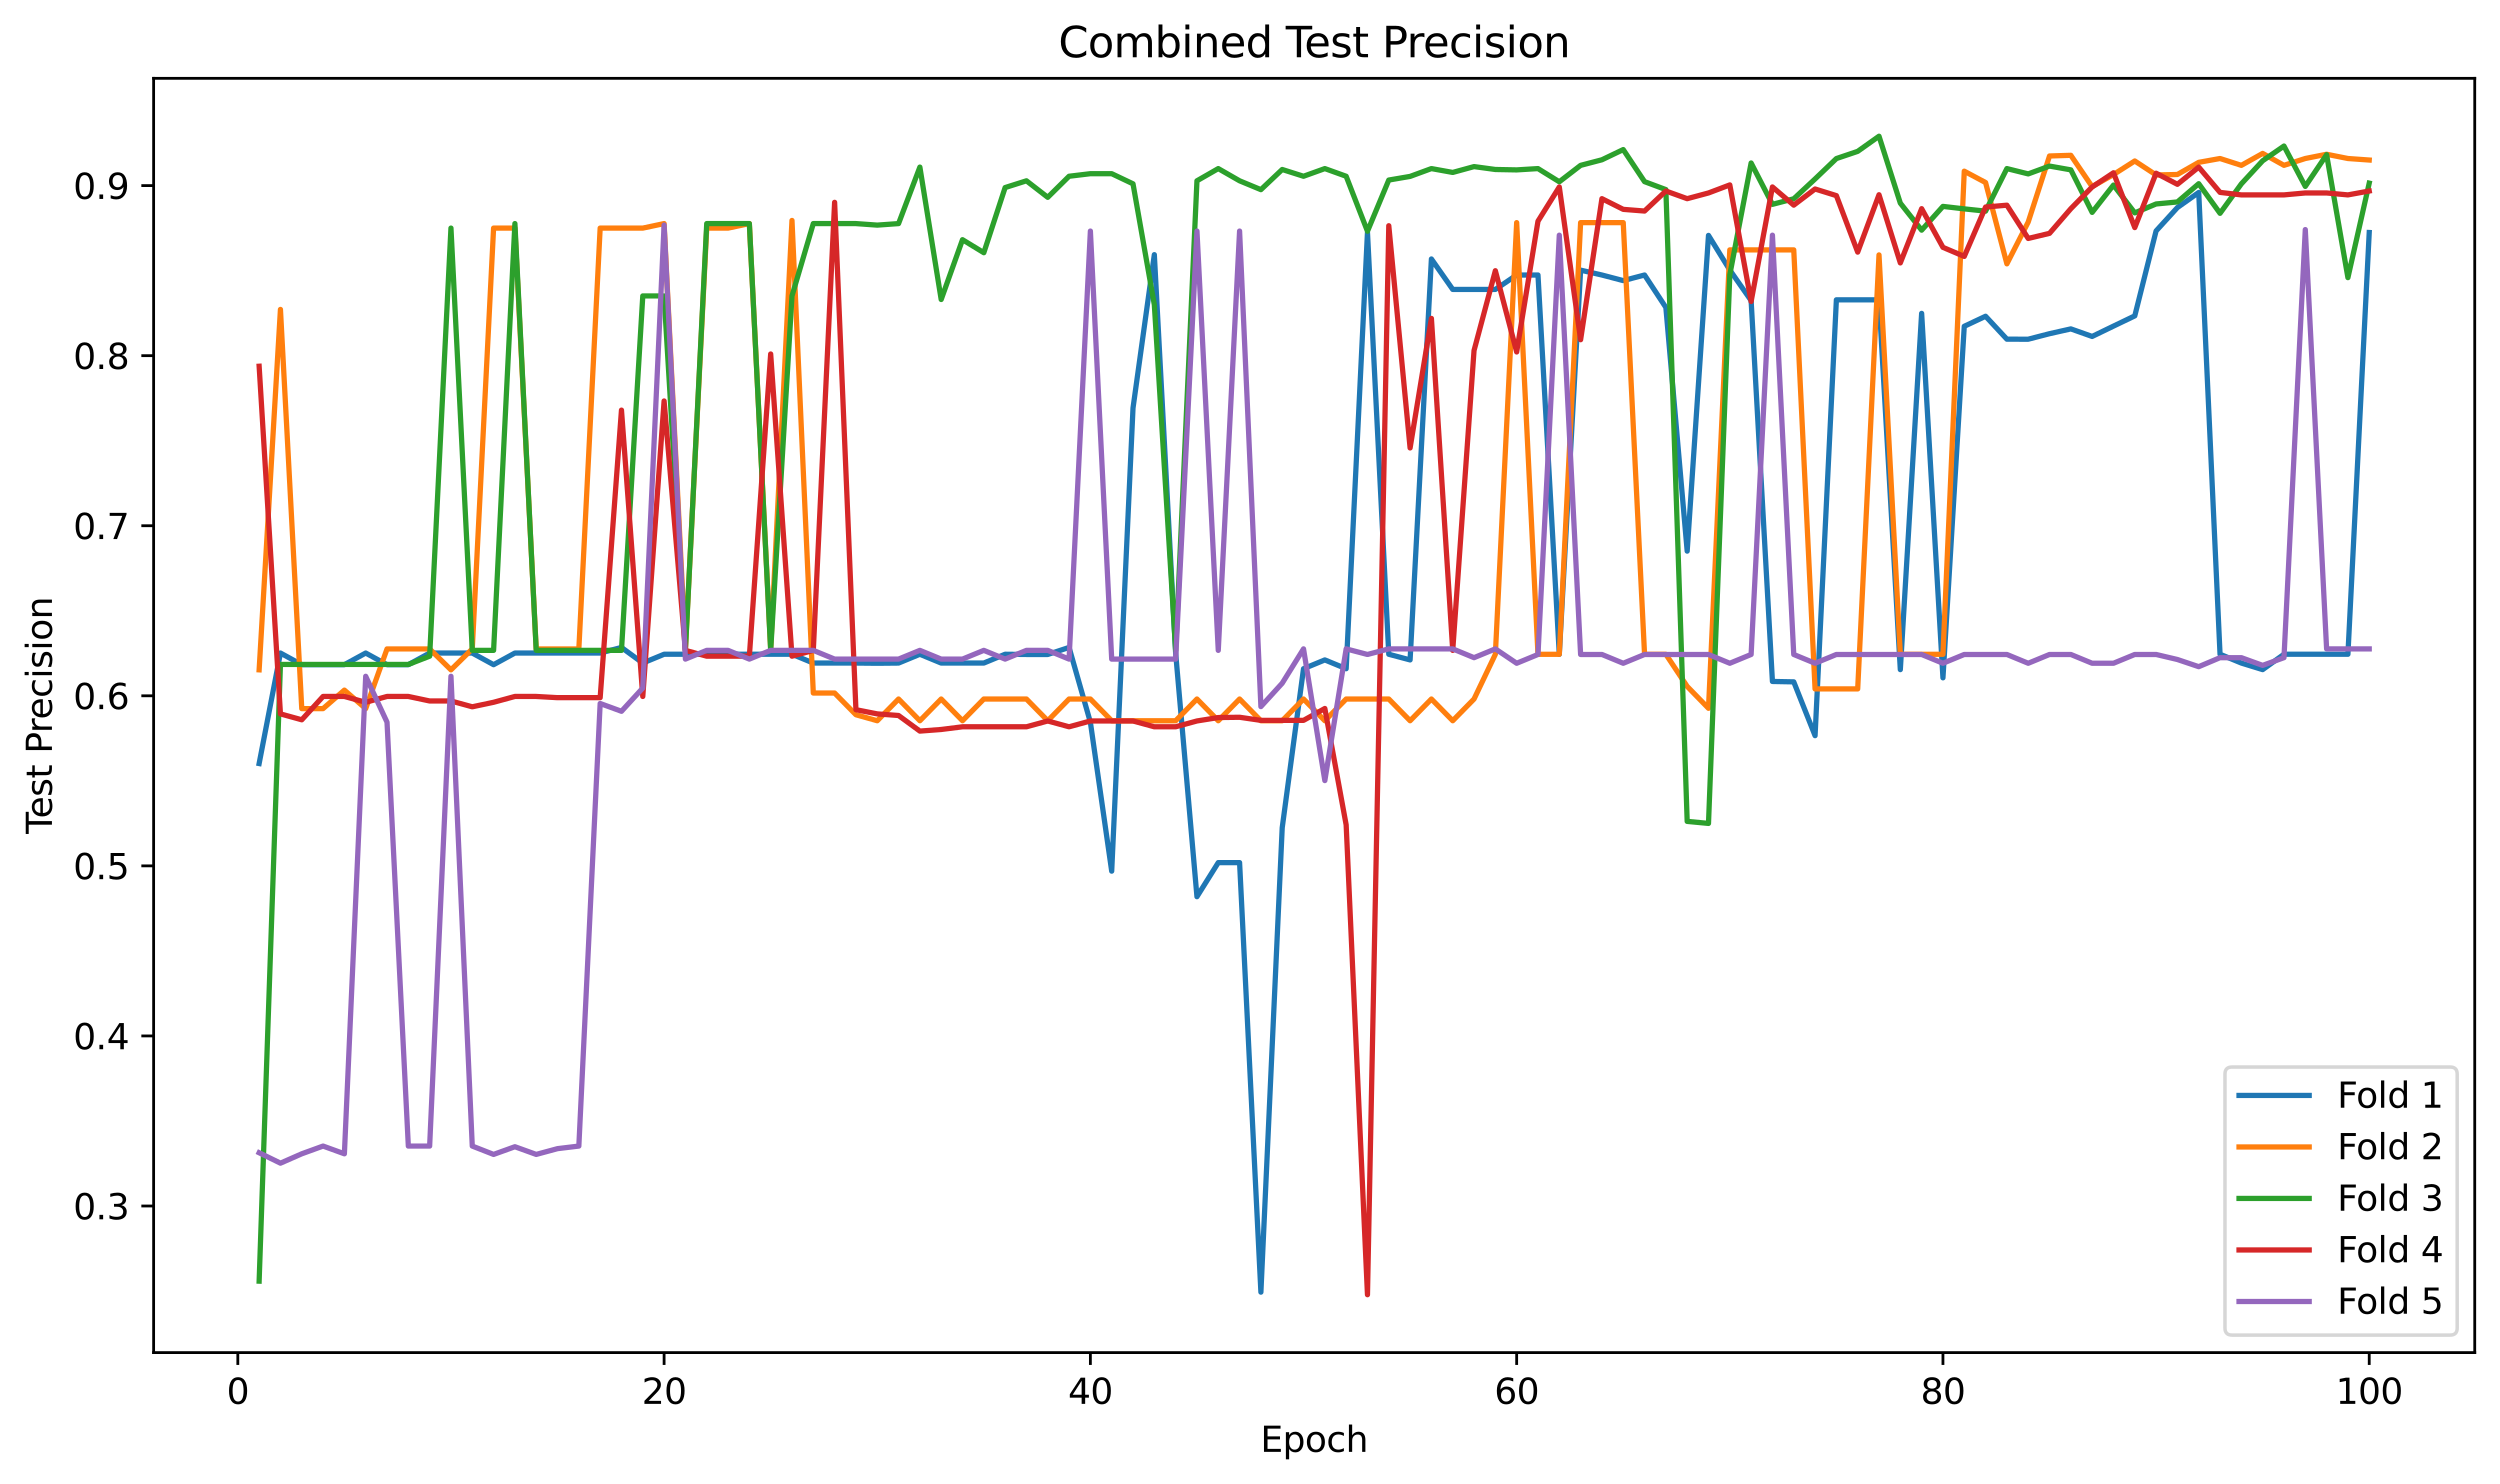 <?xml version="1.0" encoding="utf-8" standalone="no"?>
<!DOCTYPE svg PUBLIC "-//W3C//DTD SVG 1.1//EN"
  "http://www.w3.org/Graphics/SVG/1.1/DTD/svg11.dtd">
<svg xmlns:xlink="http://www.w3.org/1999/xlink" width="712.461pt" height="423.034pt" viewBox="0 0 712.461 423.034" xmlns="http://www.w3.org/2000/svg" version="1.1">
 <defs>
  <style type="text/css">*{stroke-linejoin: round; stroke-linecap: butt}</style>
 </defs>
 <g id="figure_1">
  <g id="patch_1">
   <path d="M 0 423.034 
L 712.461 423.034 
L 712.461 0 
L 0 0 
z
" style="fill: #ffffff"/>
  </g>
  <g id="axes_1">
   <g id="patch_2">
    <path d="M 43.781 385.478 
L 705.261 385.478 
L 705.261 22.318 
L 43.781 22.318 
z
" style="fill: #ffffff"/>
   </g>
   <g id="matplotlib.axis_1">
    <g id="xtick_1">
     <g id="line2d_1">
      <defs>
       <path id="m4c3c7857c3" d="M 0 0 
L 0 3.5 
" style="stroke: #000000; stroke-width: 0.8"/>
      </defs>
      <g>
       <use xlink:href="#m4c3c7857c3" x="67.774" y="385.478" style="stroke: #000000; stroke-width: 0.8"/>
      </g>
     </g>
     <g id="text_1">
      <!-- 0 -->
      <g transform="translate(64.593 400.077) scale(0.1 -0.1)">
       <defs>
        <path id="DejaVuSans-30" d="M 2034 4250 
Q 1547 4250 1301 3770 
Q 1056 3291 1056 2328 
Q 1056 1369 1301 889 
Q 1547 409 2034 409 
Q 2525 409 2770 889 
Q 3016 1369 3016 2328 
Q 3016 3291 2770 3770 
Q 2525 4250 2034 4250 
z
M 2034 4750 
Q 2819 4750 3233 4129 
Q 3647 3509 3647 2328 
Q 3647 1150 3233 529 
Q 2819 -91 2034 -91 
Q 1250 -91 836 529 
Q 422 1150 422 2328 
Q 422 3509 836 4129 
Q 1250 4750 2034 4750 
z
" transform="scale(0.016)"/>
       </defs>
       <use xlink:href="#DejaVuSans-30"/>
      </g>
     </g>
    </g>
    <g id="xtick_2">
     <g id="line2d_2">
      <g>
       <use xlink:href="#m4c3c7857c3" x="189.258" y="385.478" style="stroke: #000000; stroke-width: 0.8"/>
      </g>
     </g>
     <g id="text_2">
      <!-- 20 -->
      <g transform="translate(182.896 400.077) scale(0.1 -0.1)">
       <defs>
        <path id="DejaVuSans-32" d="M 1228 531 
L 3431 531 
L 3431 0 
L 469 0 
L 469 531 
Q 828 903 1448 1529 
Q 2069 2156 2228 2338 
Q 2531 2678 2651 2914 
Q 2772 3150 2772 3378 
Q 2772 3750 2511 3984 
Q 2250 4219 1831 4219 
Q 1534 4219 1204 4116 
Q 875 4013 500 3803 
L 500 4441 
Q 881 4594 1212 4672 
Q 1544 4750 1819 4750 
Q 2544 4750 2975 4387 
Q 3406 4025 3406 3419 
Q 3406 3131 3298 2873 
Q 3191 2616 2906 2266 
Q 2828 2175 2409 1742 
Q 1991 1309 1228 531 
z
" transform="scale(0.016)"/>
       </defs>
       <use xlink:href="#DejaVuSans-32"/>
       <use xlink:href="#DejaVuSans-30" transform="translate(63.623 0)"/>
      </g>
     </g>
    </g>
    <g id="xtick_3">
     <g id="line2d_3">
      <g>
       <use xlink:href="#m4c3c7857c3" x="310.742" y="385.478" style="stroke: #000000; stroke-width: 0.8"/>
      </g>
     </g>
     <g id="text_3">
      <!-- 40 -->
      <g transform="translate(304.38 400.077) scale(0.1 -0.1)">
       <defs>
        <path id="DejaVuSans-34" d="M 2419 4116 
L 825 1625 
L 2419 1625 
L 2419 4116 
z
M 2253 4666 
L 3047 4666 
L 3047 1625 
L 3713 1625 
L 3713 1100 
L 3047 1100 
L 3047 0 
L 2419 0 
L 2419 1100 
L 313 1100 
L 313 1709 
L 2253 4666 
z
" transform="scale(0.016)"/>
       </defs>
       <use xlink:href="#DejaVuSans-34"/>
       <use xlink:href="#DejaVuSans-30" transform="translate(63.623 0)"/>
      </g>
     </g>
    </g>
    <g id="xtick_4">
     <g id="line2d_4">
      <g>
       <use xlink:href="#m4c3c7857c3" x="432.226" y="385.478" style="stroke: #000000; stroke-width: 0.8"/>
      </g>
     </g>
     <g id="text_4">
      <!-- 60 -->
      <g transform="translate(425.864 400.077) scale(0.1 -0.1)">
       <defs>
        <path id="DejaVuSans-36" d="M 2113 2584 
Q 1688 2584 1439 2293 
Q 1191 2003 1191 1497 
Q 1191 994 1439 701 
Q 1688 409 2113 409 
Q 2538 409 2786 701 
Q 3034 994 3034 1497 
Q 3034 2003 2786 2293 
Q 2538 2584 2113 2584 
z
M 3366 4563 
L 3366 3988 
Q 3128 4100 2886 4159 
Q 2644 4219 2406 4219 
Q 1781 4219 1451 3797 
Q 1122 3375 1075 2522 
Q 1259 2794 1537 2939 
Q 1816 3084 2150 3084 
Q 2853 3084 3261 2657 
Q 3669 2231 3669 1497 
Q 3669 778 3244 343 
Q 2819 -91 2113 -91 
Q 1303 -91 875 529 
Q 447 1150 447 2328 
Q 447 3434 972 4092 
Q 1497 4750 2381 4750 
Q 2619 4750 2861 4703 
Q 3103 4656 3366 4563 
z
" transform="scale(0.016)"/>
       </defs>
       <use xlink:href="#DejaVuSans-36"/>
       <use xlink:href="#DejaVuSans-30" transform="translate(63.623 0)"/>
      </g>
     </g>
    </g>
    <g id="xtick_5">
     <g id="line2d_5">
      <g>
       <use xlink:href="#m4c3c7857c3" x="553.71" y="385.478" style="stroke: #000000; stroke-width: 0.8"/>
      </g>
     </g>
     <g id="text_5">
      <!-- 80 -->
      <g transform="translate(547.348 400.077) scale(0.1 -0.1)">
       <defs>
        <path id="DejaVuSans-38" d="M 2034 2216 
Q 1584 2216 1326 1975 
Q 1069 1734 1069 1313 
Q 1069 891 1326 650 
Q 1584 409 2034 409 
Q 2484 409 2743 651 
Q 3003 894 3003 1313 
Q 3003 1734 2745 1975 
Q 2488 2216 2034 2216 
z
M 1403 2484 
Q 997 2584 770 2862 
Q 544 3141 544 3541 
Q 544 4100 942 4425 
Q 1341 4750 2034 4750 
Q 2731 4750 3128 4425 
Q 3525 4100 3525 3541 
Q 3525 3141 3298 2862 
Q 3072 2584 2669 2484 
Q 3125 2378 3379 2068 
Q 3634 1759 3634 1313 
Q 3634 634 3220 271 
Q 2806 -91 2034 -91 
Q 1263 -91 848 271 
Q 434 634 434 1313 
Q 434 1759 690 2068 
Q 947 2378 1403 2484 
z
M 1172 3481 
Q 1172 3119 1398 2916 
Q 1625 2713 2034 2713 
Q 2441 2713 2670 2916 
Q 2900 3119 2900 3481 
Q 2900 3844 2670 4047 
Q 2441 4250 2034 4250 
Q 1625 4250 1398 4047 
Q 1172 3844 1172 3481 
z
" transform="scale(0.016)"/>
       </defs>
       <use xlink:href="#DejaVuSans-38"/>
       <use xlink:href="#DejaVuSans-30" transform="translate(63.623 0)"/>
      </g>
     </g>
    </g>
    <g id="xtick_6">
     <g id="line2d_6">
      <g>
       <use xlink:href="#m4c3c7857c3" x="675.194" y="385.478" style="stroke: #000000; stroke-width: 0.8"/>
      </g>
     </g>
     <g id="text_6">
      <!-- 100 -->
      <g transform="translate(665.65 400.077) scale(0.1 -0.1)">
       <defs>
        <path id="DejaVuSans-31" d="M 794 531 
L 1825 531 
L 1825 4091 
L 703 3866 
L 703 4441 
L 1819 4666 
L 2450 4666 
L 2450 531 
L 3481 531 
L 3481 0 
L 794 0 
L 794 531 
z
" transform="scale(0.016)"/>
       </defs>
       <use xlink:href="#DejaVuSans-31"/>
       <use xlink:href="#DejaVuSans-30" transform="translate(63.623 0)"/>
       <use xlink:href="#DejaVuSans-30" transform="translate(127.246 0)"/>
      </g>
     </g>
    </g>
    <g id="text_7">
     <!-- Epoch -->
     <g transform="translate(359.21 413.755) scale(0.1 -0.1)">
      <defs>
       <path id="DejaVuSans-45" d="M 628 4666 
L 3578 4666 
L 3578 4134 
L 1259 4134 
L 1259 2753 
L 3481 2753 
L 3481 2222 
L 1259 2222 
L 1259 531 
L 3634 531 
L 3634 0 
L 628 0 
L 628 4666 
z
" transform="scale(0.016)"/>
       <path id="DejaVuSans-70" d="M 1159 525 
L 1159 -1331 
L 581 -1331 
L 581 3500 
L 1159 3500 
L 1159 2969 
Q 1341 3281 1617 3432 
Q 1894 3584 2278 3584 
Q 2916 3584 3314 3078 
Q 3713 2572 3713 1747 
Q 3713 922 3314 415 
Q 2916 -91 2278 -91 
Q 1894 -91 1617 61 
Q 1341 213 1159 525 
z
M 3116 1747 
Q 3116 2381 2855 2742 
Q 2594 3103 2138 3103 
Q 1681 3103 1420 2742 
Q 1159 2381 1159 1747 
Q 1159 1113 1420 752 
Q 1681 391 2138 391 
Q 2594 391 2855 752 
Q 3116 1113 3116 1747 
z
" transform="scale(0.016)"/>
       <path id="DejaVuSans-6f" d="M 1959 3097 
Q 1497 3097 1228 2736 
Q 959 2375 959 1747 
Q 959 1119 1226 758 
Q 1494 397 1959 397 
Q 2419 397 2687 759 
Q 2956 1122 2956 1747 
Q 2956 2369 2687 2733 
Q 2419 3097 1959 3097 
z
M 1959 3584 
Q 2709 3584 3137 3096 
Q 3566 2609 3566 1747 
Q 3566 888 3137 398 
Q 2709 -91 1959 -91 
Q 1206 -91 779 398 
Q 353 888 353 1747 
Q 353 2609 779 3096 
Q 1206 3584 1959 3584 
z
" transform="scale(0.016)"/>
       <path id="DejaVuSans-63" d="M 3122 3366 
L 3122 2828 
Q 2878 2963 2633 3030 
Q 2388 3097 2138 3097 
Q 1578 3097 1268 2742 
Q 959 2388 959 1747 
Q 959 1106 1268 751 
Q 1578 397 2138 397 
Q 2388 397 2633 464 
Q 2878 531 3122 666 
L 3122 134 
Q 2881 22 2623 -34 
Q 2366 -91 2075 -91 
Q 1284 -91 818 406 
Q 353 903 353 1747 
Q 353 2603 823 3093 
Q 1294 3584 2113 3584 
Q 2378 3584 2631 3529 
Q 2884 3475 3122 3366 
z
" transform="scale(0.016)"/>
       <path id="DejaVuSans-68" d="M 3513 2113 
L 3513 0 
L 2938 0 
L 2938 2094 
Q 2938 2591 2744 2837 
Q 2550 3084 2163 3084 
Q 1697 3084 1428 2787 
Q 1159 2491 1159 1978 
L 1159 0 
L 581 0 
L 581 4863 
L 1159 4863 
L 1159 2956 
Q 1366 3272 1645 3428 
Q 1925 3584 2291 3584 
Q 2894 3584 3203 3211 
Q 3513 2838 3513 2113 
z
" transform="scale(0.016)"/>
      </defs>
      <use xlink:href="#DejaVuSans-45"/>
      <use xlink:href="#DejaVuSans-70" transform="translate(63.184 0)"/>
      <use xlink:href="#DejaVuSans-6f" transform="translate(126.66 0)"/>
      <use xlink:href="#DejaVuSans-63" transform="translate(187.842 0)"/>
      <use xlink:href="#DejaVuSans-68" transform="translate(242.822 0)"/>
     </g>
    </g>
   </g>
   <g id="matplotlib.axis_2">
    <g id="ytick_1">
     <g id="line2d_7">
      <defs>
       <path id="m122cf74cf8" d="M 0 0 
L -3.5 0 
" style="stroke: #000000; stroke-width: 0.8"/>
      </defs>
      <g>
       <use xlink:href="#m122cf74cf8" x="43.781" y="343.685" style="stroke: #000000; stroke-width: 0.8"/>
      </g>
     </g>
     <g id="text_8">
      <!-- 0.3 -->
      <g transform="translate(20.878 347.484) scale(0.1 -0.1)">
       <defs>
        <path id="DejaVuSans-2e" d="M 684 794 
L 1344 794 
L 1344 0 
L 684 0 
L 684 794 
z
" transform="scale(0.016)"/>
        <path id="DejaVuSans-33" d="M 2597 2516 
Q 3050 2419 3304 2112 
Q 3559 1806 3559 1356 
Q 3559 666 3084 287 
Q 2609 -91 1734 -91 
Q 1441 -91 1130 -33 
Q 819 25 488 141 
L 488 750 
Q 750 597 1062 519 
Q 1375 441 1716 441 
Q 2309 441 2620 675 
Q 2931 909 2931 1356 
Q 2931 1769 2642 2001 
Q 2353 2234 1838 2234 
L 1294 2234 
L 1294 2753 
L 1863 2753 
Q 2328 2753 2575 2939 
Q 2822 3125 2822 3475 
Q 2822 3834 2567 4026 
Q 2313 4219 1838 4219 
Q 1578 4219 1281 4162 
Q 984 4106 628 3988 
L 628 4550 
Q 988 4650 1302 4700 
Q 1616 4750 1894 4750 
Q 2613 4750 3031 4423 
Q 3450 4097 3450 3541 
Q 3450 3153 3228 2886 
Q 3006 2619 2597 2516 
z
" transform="scale(0.016)"/>
       </defs>
       <use xlink:href="#DejaVuSans-30"/>
       <use xlink:href="#DejaVuSans-2e" transform="translate(63.623 0)"/>
       <use xlink:href="#DejaVuSans-33" transform="translate(95.41 0)"/>
      </g>
     </g>
    </g>
    <g id="ytick_2">
     <g id="line2d_8">
      <g>
       <use xlink:href="#m122cf74cf8" x="43.781" y="295.219" style="stroke: #000000; stroke-width: 0.8"/>
      </g>
     </g>
     <g id="text_9">
      <!-- 0.4 -->
      <g transform="translate(20.878 299.018) scale(0.1 -0.1)">
       <use xlink:href="#DejaVuSans-30"/>
       <use xlink:href="#DejaVuSans-2e" transform="translate(63.623 0)"/>
       <use xlink:href="#DejaVuSans-34" transform="translate(95.41 0)"/>
      </g>
     </g>
    </g>
    <g id="ytick_3">
     <g id="line2d_9">
      <g>
       <use xlink:href="#m122cf74cf8" x="43.781" y="246.754" style="stroke: #000000; stroke-width: 0.8"/>
      </g>
     </g>
     <g id="text_10">
      <!-- 0.5 -->
      <g transform="translate(20.878 250.553) scale(0.1 -0.1)">
       <defs>
        <path id="DejaVuSans-35" d="M 691 4666 
L 3169 4666 
L 3169 4134 
L 1269 4134 
L 1269 2991 
Q 1406 3038 1543 3061 
Q 1681 3084 1819 3084 
Q 2600 3084 3056 2656 
Q 3513 2228 3513 1497 
Q 3513 744 3044 326 
Q 2575 -91 1722 -91 
Q 1428 -91 1123 -41 
Q 819 9 494 109 
L 494 744 
Q 775 591 1075 516 
Q 1375 441 1709 441 
Q 2250 441 2565 725 
Q 2881 1009 2881 1497 
Q 2881 1984 2565 2268 
Q 2250 2553 1709 2553 
Q 1456 2553 1204 2497 
Q 953 2441 691 2322 
L 691 4666 
z
" transform="scale(0.016)"/>
       </defs>
       <use xlink:href="#DejaVuSans-30"/>
       <use xlink:href="#DejaVuSans-2e" transform="translate(63.623 0)"/>
       <use xlink:href="#DejaVuSans-35" transform="translate(95.41 0)"/>
      </g>
     </g>
    </g>
    <g id="ytick_4">
     <g id="line2d_10">
      <g>
       <use xlink:href="#m122cf74cf8" x="43.781" y="198.288" style="stroke: #000000; stroke-width: 0.8"/>
      </g>
     </g>
     <g id="text_11">
      <!-- 0.6 -->
      <g transform="translate(20.878 202.088) scale(0.1 -0.1)">
       <use xlink:href="#DejaVuSans-30"/>
       <use xlink:href="#DejaVuSans-2e" transform="translate(63.623 0)"/>
       <use xlink:href="#DejaVuSans-36" transform="translate(95.41 0)"/>
      </g>
     </g>
    </g>
    <g id="ytick_5">
     <g id="line2d_11">
      <g>
       <use xlink:href="#m122cf74cf8" x="43.781" y="149.823" style="stroke: #000000; stroke-width: 0.8"/>
      </g>
     </g>
     <g id="text_12">
      <!-- 0.7 -->
      <g transform="translate(20.878 153.622) scale(0.1 -0.1)">
       <defs>
        <path id="DejaVuSans-37" d="M 525 4666 
L 3525 4666 
L 3525 4397 
L 1831 0 
L 1172 0 
L 2766 4134 
L 525 4134 
L 525 4666 
z
" transform="scale(0.016)"/>
       </defs>
       <use xlink:href="#DejaVuSans-30"/>
       <use xlink:href="#DejaVuSans-2e" transform="translate(63.623 0)"/>
       <use xlink:href="#DejaVuSans-37" transform="translate(95.41 0)"/>
      </g>
     </g>
    </g>
    <g id="ytick_6">
     <g id="line2d_12">
      <g>
       <use xlink:href="#m122cf74cf8" x="43.781" y="101.358" style="stroke: #000000; stroke-width: 0.8"/>
      </g>
     </g>
     <g id="text_13">
      <!-- 0.8 -->
      <g transform="translate(20.878 105.157) scale(0.1 -0.1)">
       <use xlink:href="#DejaVuSans-30"/>
       <use xlink:href="#DejaVuSans-2e" transform="translate(63.623 0)"/>
       <use xlink:href="#DejaVuSans-38" transform="translate(95.41 0)"/>
      </g>
     </g>
    </g>
    <g id="ytick_7">
     <g id="line2d_13">
      <g>
       <use xlink:href="#m122cf74cf8" x="43.781" y="52.892" style="stroke: #000000; stroke-width: 0.8"/>
      </g>
     </g>
     <g id="text_14">
      <!-- 0.9 -->
      <g transform="translate(20.878 56.691) scale(0.1 -0.1)">
       <defs>
        <path id="DejaVuSans-39" d="M 703 97 
L 703 672 
Q 941 559 1184 500 
Q 1428 441 1663 441 
Q 2288 441 2617 861 
Q 2947 1281 2994 2138 
Q 2813 1869 2534 1725 
Q 2256 1581 1919 1581 
Q 1219 1581 811 2004 
Q 403 2428 403 3163 
Q 403 3881 828 4315 
Q 1253 4750 1959 4750 
Q 2769 4750 3195 4129 
Q 3622 3509 3622 2328 
Q 3622 1225 3098 567 
Q 2575 -91 1691 -91 
Q 1453 -91 1209 -44 
Q 966 3 703 97 
z
M 1959 2075 
Q 2384 2075 2632 2365 
Q 2881 2656 2881 3163 
Q 2881 3666 2632 3958 
Q 2384 4250 1959 4250 
Q 1534 4250 1286 3958 
Q 1038 3666 1038 3163 
Q 1038 2656 1286 2365 
Q 1534 2075 1959 2075 
z
" transform="scale(0.016)"/>
       </defs>
       <use xlink:href="#DejaVuSans-30"/>
       <use xlink:href="#DejaVuSans-2e" transform="translate(63.623 0)"/>
       <use xlink:href="#DejaVuSans-39" transform="translate(95.41 0)"/>
      </g>
     </g>
    </g>
    <g id="text_15">
     <!-- Test Precision -->
     <g transform="translate(14.798 237.64) rotate(-90) scale(0.1 -0.1)">
      <defs>
       <path id="DejaVuSans-54" d="M -19 4666 
L 3928 4666 
L 3928 4134 
L 2272 4134 
L 2272 0 
L 1638 0 
L 1638 4134 
L -19 4134 
L -19 4666 
z
" transform="scale(0.016)"/>
       <path id="DejaVuSans-65" d="M 3597 1894 
L 3597 1613 
L 953 1613 
Q 991 1019 1311 708 
Q 1631 397 2203 397 
Q 2534 397 2845 478 
Q 3156 559 3463 722 
L 3463 178 
Q 3153 47 2828 -22 
Q 2503 -91 2169 -91 
Q 1331 -91 842 396 
Q 353 884 353 1716 
Q 353 2575 817 3079 
Q 1281 3584 2069 3584 
Q 2775 3584 3186 3129 
Q 3597 2675 3597 1894 
z
M 3022 2063 
Q 3016 2534 2758 2815 
Q 2500 3097 2075 3097 
Q 1594 3097 1305 2825 
Q 1016 2553 972 2059 
L 3022 2063 
z
" transform="scale(0.016)"/>
       <path id="DejaVuSans-73" d="M 2834 3397 
L 2834 2853 
Q 2591 2978 2328 3040 
Q 2066 3103 1784 3103 
Q 1356 3103 1142 2972 
Q 928 2841 928 2578 
Q 928 2378 1081 2264 
Q 1234 2150 1697 2047 
L 1894 2003 
Q 2506 1872 2764 1633 
Q 3022 1394 3022 966 
Q 3022 478 2636 193 
Q 2250 -91 1575 -91 
Q 1294 -91 989 -36 
Q 684 19 347 128 
L 347 722 
Q 666 556 975 473 
Q 1284 391 1588 391 
Q 1994 391 2212 530 
Q 2431 669 2431 922 
Q 2431 1156 2273 1281 
Q 2116 1406 1581 1522 
L 1381 1569 
Q 847 1681 609 1914 
Q 372 2147 372 2553 
Q 372 3047 722 3315 
Q 1072 3584 1716 3584 
Q 2034 3584 2315 3537 
Q 2597 3491 2834 3397 
z
" transform="scale(0.016)"/>
       <path id="DejaVuSans-74" d="M 1172 4494 
L 1172 3500 
L 2356 3500 
L 2356 3053 
L 1172 3053 
L 1172 1153 
Q 1172 725 1289 603 
Q 1406 481 1766 481 
L 2356 481 
L 2356 0 
L 1766 0 
Q 1100 0 847 248 
Q 594 497 594 1153 
L 594 3053 
L 172 3053 
L 172 3500 
L 594 3500 
L 594 4494 
L 1172 4494 
z
" transform="scale(0.016)"/>
       <path id="DejaVuSans-20" transform="scale(0.016)"/>
       <path id="DejaVuSans-50" d="M 1259 4147 
L 1259 2394 
L 2053 2394 
Q 2494 2394 2734 2622 
Q 2975 2850 2975 3272 
Q 2975 3691 2734 3919 
Q 2494 4147 2053 4147 
L 1259 4147 
z
M 628 4666 
L 2053 4666 
Q 2838 4666 3239 4311 
Q 3641 3956 3641 3272 
Q 3641 2581 3239 2228 
Q 2838 1875 2053 1875 
L 1259 1875 
L 1259 0 
L 628 0 
L 628 4666 
z
" transform="scale(0.016)"/>
       <path id="DejaVuSans-72" d="M 2631 2963 
Q 2534 3019 2420 3045 
Q 2306 3072 2169 3072 
Q 1681 3072 1420 2755 
Q 1159 2438 1159 1844 
L 1159 0 
L 581 0 
L 581 3500 
L 1159 3500 
L 1159 2956 
Q 1341 3275 1631 3429 
Q 1922 3584 2338 3584 
Q 2397 3584 2469 3576 
Q 2541 3569 2628 3553 
L 2631 2963 
z
" transform="scale(0.016)"/>
       <path id="DejaVuSans-69" d="M 603 3500 
L 1178 3500 
L 1178 0 
L 603 0 
L 603 3500 
z
M 603 4863 
L 1178 4863 
L 1178 4134 
L 603 4134 
L 603 4863 
z
" transform="scale(0.016)"/>
       <path id="DejaVuSans-6e" d="M 3513 2113 
L 3513 0 
L 2938 0 
L 2938 2094 
Q 2938 2591 2744 2837 
Q 2550 3084 2163 3084 
Q 1697 3084 1428 2787 
Q 1159 2491 1159 1978 
L 1159 0 
L 581 0 
L 581 3500 
L 1159 3500 
L 1159 2956 
Q 1366 3272 1645 3428 
Q 1925 3584 2291 3584 
Q 2894 3584 3203 3211 
Q 3513 2838 3513 2113 
z
" transform="scale(0.016)"/>
      </defs>
      <use xlink:href="#DejaVuSans-54"/>
      <use xlink:href="#DejaVuSans-65" transform="translate(44.084 0)"/>
      <use xlink:href="#DejaVuSans-73" transform="translate(105.607 0)"/>
      <use xlink:href="#DejaVuSans-74" transform="translate(157.707 0)"/>
      <use xlink:href="#DejaVuSans-20" transform="translate(196.916 0)"/>
      <use xlink:href="#DejaVuSans-50" transform="translate(228.703 0)"/>
      <use xlink:href="#DejaVuSans-72" transform="translate(287.256 0)"/>
      <use xlink:href="#DejaVuSans-65" transform="translate(326.119 0)"/>
      <use xlink:href="#DejaVuSans-63" transform="translate(387.643 0)"/>
      <use xlink:href="#DejaVuSans-69" transform="translate(442.623 0)"/>
      <use xlink:href="#DejaVuSans-73" transform="translate(470.406 0)"/>
      <use xlink:href="#DejaVuSans-69" transform="translate(522.506 0)"/>
      <use xlink:href="#DejaVuSans-6f" transform="translate(550.289 0)"/>
      <use xlink:href="#DejaVuSans-6e" transform="translate(611.471 0)"/>
     </g>
    </g>
   </g>
   <g id="line2d_14">
    <path d="M 73.849 217.594 
L 79.923 186.106 
L 85.997 189.426 
L 92.071 189.426 
L 98.145 189.426 
L 104.22 186.106 
L 110.294 189.426 
L 116.368 189.426 
L 122.442 186.106 
L 128.516 186.106 
L 134.59 186.106 
L 140.665 189.426 
L 146.739 186.106 
L 152.813 186.106 
L 158.887 186.106 
L 164.961 186.106 
L 171.036 186.106 
L 177.11 184.512 
L 183.184 188.959 
L 189.258 186.452 
L 195.332 186.452 
L 201.407 186.452 
L 207.481 186.452 
L 213.555 186.452 
L 219.629 186.452 
L 225.703 186.452 
L 231.778 188.959 
L 237.852 188.959 
L 243.926 188.959 
L 250 189.02 
L 256.074 188.959 
L 262.149 186.452 
L 268.223 188.959 
L 274.297 188.959 
L 280.371 188.959 
L 286.445 186.452 
L 292.52 186.513 
L 298.594 186.513 
L 304.668 184.512 
L 310.742 205.837 
L 316.816 248.259 
L 322.891 116.281 
L 328.965 72.577 
L 335.039 186.106 
L 341.113 255.537 
L 347.187 245.829 
L 353.262 245.829 
L 359.336 368.237 
L 365.41 235.891 
L 371.484 190.573 
L 377.558 188.066 
L 383.633 190.573 
L 389.707 66.262 
L 395.781 186.452 
L 401.855 188.066 
L 407.929 73.805 
L 414.004 82.479 
L 420.078 82.479 
L 426.152 82.479 
L 432.226 78.375 
L 438.3 78.375 
L 444.375 186.452 
L 450.449 76.986 
L 456.523 78.375 
L 462.597 79.969 
L 468.671 78.375 
L 474.745 87.619 
L 480.82 157.058 
L 486.894 67.09 
L 492.968 76.951 
L 499.042 85.651 
L 505.116 194.203 
L 511.191 194.321 
L 517.265 209.646 
L 523.339 85.445 
L 529.413 85.445 
L 535.487 85.445 
L 541.562 190.829 
L 547.636 89.31 
L 553.71 193.167 
L 559.784 92.989 
L 565.858 90.129 
L 571.933 96.664 
L 578.007 96.669 
L 584.081 95.098 
L 590.155 93.73 
L 596.229 95.88 
L 602.304 92.941 
L 608.378 90.021 
L 614.452 65.81 
L 620.526 59.147 
L 626.6 54.85 
L 632.675 186.452 
L 638.749 188.959 
L 644.823 190.829 
L 650.897 186.452 
L 656.971 186.452 
L 663.046 186.452 
L 669.12 186.452 
L 675.194 66.262 
" clip-path="url(#p287772baf1)" style="fill: none; stroke: #1f77b4; stroke-width: 1.5; stroke-linecap: square"/>
   </g>
   <g id="line2d_15">
    <path d="M 73.849 190.893 
L 79.923 88.186 
L 85.997 201.944 
L 92.071 201.944 
L 98.145 196.676 
L 104.22 201.944 
L 110.294 184.936 
L 116.368 184.936 
L 122.442 184.936 
L 128.516 190.893 
L 134.59 184.936 
L 140.665 65.008 
L 146.739 65.008 
L 152.813 184.936 
L 158.887 184.936 
L 164.961 184.936 
L 171.036 65.008 
L 177.11 65.008 
L 183.184 65.008 
L 189.258 63.72 
L 195.332 184.936 
L 201.407 65.008 
L 207.481 65.008 
L 213.555 63.72 
L 219.629 184.936 
L 225.703 62.829 
L 231.778 197.501 
L 237.852 197.501 
L 243.926 203.692 
L 250 205.399 
L 256.074 199.208 
L 262.149 205.399 
L 268.223 199.208 
L 274.297 205.399 
L 280.371 199.208 
L 286.445 199.208 
L 292.52 199.208 
L 298.594 205.399 
L 304.668 199.208 
L 310.742 199.208 
L 316.816 205.399 
L 322.891 205.399 
L 328.965 205.399 
L 335.039 205.399 
L 341.113 199.208 
L 347.187 205.399 
L 353.262 199.208 
L 359.336 205.399 
L 365.41 205.399 
L 371.484 199.208 
L 377.558 205.399 
L 383.633 199.208 
L 389.707 199.208 
L 395.781 199.208 
L 401.855 205.399 
L 407.929 199.208 
L 414.004 205.399 
L 420.078 199.208 
L 426.152 186.469 
L 432.226 63.447 
L 438.3 186.469 
L 444.375 186.469 
L 450.449 63.447 
L 456.523 63.447 
L 462.597 63.447 
L 468.671 186.469 
L 474.745 186.469 
L 480.82 195.619 
L 486.894 201.852 
L 492.968 71.214 
L 499.042 71.214 
L 505.116 71.214 
L 511.191 71.214 
L 517.265 196.326 
L 523.339 196.326 
L 529.413 196.326 
L 535.487 72.649 
L 541.562 186.469 
L 547.636 186.469 
L 553.71 186.469 
L 559.784 48.785 
L 565.858 52.023 
L 571.933 75.187 
L 578.007 63.278 
L 584.081 44.454 
L 590.155 44.26 
L 596.229 53.187 
L 602.304 49.746 
L 608.378 45.877 
L 614.452 49.863 
L 620.526 49.726 
L 626.6 46.265 
L 632.675 45.172 
L 638.749 47.122 
L 644.823 43.723 
L 650.897 47.118 
L 656.971 45.172 
L 663.046 43.96 
L 669.12 45.172 
L 675.194 45.606 
" clip-path="url(#p287772baf1)" style="fill: none; stroke: #ff7f0e; stroke-width: 1.5; stroke-linecap: square"/>
   </g>
   <g id="line2d_16">
    <path d="M 73.849 365.108 
L 79.923 189.36 
L 85.997 189.36 
L 92.071 189.36 
L 98.145 189.36 
L 104.22 189.36 
L 110.294 189.36 
L 116.368 189.36 
L 122.442 187.002 
L 128.516 65.008 
L 134.59 185.342 
L 140.665 185.342 
L 146.739 63.72 
L 152.813 185.342 
L 158.887 185.342 
L 164.961 185.342 
L 171.036 185.342 
L 177.11 185.342 
L 183.184 84.337 
L 189.258 84.337 
L 195.332 185.342 
L 201.407 63.72 
L 207.481 63.72 
L 213.555 63.72 
L 219.629 185.342 
L 225.703 84.337 
L 231.778 63.72 
L 237.852 63.72 
L 243.926 63.72 
L 250 64.155 
L 256.074 63.72 
L 262.149 47.624 
L 268.223 85.347 
L 274.297 68.31 
L 280.371 72.016 
L 286.445 53.454 
L 292.52 51.527 
L 298.594 56.231 
L 304.668 50.231 
L 310.742 49.497 
L 316.816 49.497 
L 322.891 52.386 
L 328.965 86.85 
L 335.039 185.342 
L 341.113 51.527 
L 347.187 48.044 
L 353.262 51.527 
L 359.336 54.046 
L 365.41 48.301 
L 371.484 50.231 
L 377.558 48.044 
L 383.633 50.231 
L 389.707 65.901 
L 395.781 51.312 
L 401.855 50.273 
L 407.929 48.044 
L 414.004 49.142 
L 420.078 47.478 
L 426.152 48.301 
L 432.226 48.417 
L 438.3 48.044 
L 444.375 51.803 
L 450.449 47.125 
L 456.523 45.536 
L 462.597 42.627 
L 468.671 51.765 
L 474.745 54.033 
L 480.82 234.082 
L 486.894 234.66 
L 492.968 78.303 
L 499.042 46.453 
L 505.116 58.236 
L 511.191 56.652 
L 517.265 51.001 
L 523.339 45.188 
L 529.413 43.135 
L 535.487 38.825 
L 541.562 57.892 
L 547.636 65.589 
L 553.71 58.821 
L 559.784 59.526 
L 565.858 60.171 
L 571.933 48.044 
L 578.007 49.558 
L 584.081 47.329 
L 590.155 48.406 
L 596.229 60.519 
L 602.304 52.744 
L 608.378 60.666 
L 614.452 58.127 
L 620.526 57.553 
L 626.6 52.357 
L 632.675 60.789 
L 638.749 52.396 
L 644.823 45.815 
L 650.897 41.621 
L 656.971 53.117 
L 663.046 44.085 
L 669.12 79.117 
L 675.194 52.188 
" clip-path="url(#p287772baf1)" style="fill: none; stroke: #2ca02c; stroke-width: 1.5; stroke-linecap: square"/>
   </g>
   <g id="line2d_17">
    <path d="M 73.849 104.37 
L 79.923 203.447 
L 85.997 205.13 
L 92.071 198.48 
L 98.145 198.48 
L 104.22 200.14 
L 110.294 198.48 
L 116.368 198.48 
L 122.442 199.766 
L 128.516 199.766 
L 134.59 201.426 
L 140.665 200.14 
L 146.739 198.48 
L 152.813 198.48 
L 158.887 198.823 
L 164.961 198.823 
L 171.036 198.823 
L 177.11 116.881 
L 183.184 198.48 
L 189.258 114.274 
L 195.332 185.342 
L 201.407 187.002 
L 207.481 187.002 
L 213.555 187.002 
L 219.629 100.886 
L 225.703 187.002 
L 231.778 185.342 
L 237.852 57.665 
L 243.926 202.249 
L 250 203.447 
L 256.074 203.908 
L 262.149 208.35 
L 268.223 207.891 
L 274.297 207.125 
L 280.371 207.125 
L 286.445 207.125 
L 292.52 207.125 
L 298.594 205.465 
L 304.668 207.125 
L 310.742 205.465 
L 316.816 205.465 
L 322.891 205.465 
L 328.965 207.125 
L 335.039 207.125 
L 341.113 205.465 
L 347.187 204.49 
L 353.262 204.409 
L 359.336 205.293 
L 365.41 205.293 
L 371.484 205.293 
L 377.558 201.908 
L 383.633 235.073 
L 389.707 368.971 
L 395.781 64.332 
L 401.855 127.654 
L 407.929 90.744 
L 414.004 185.342 
L 420.078 99.889 
L 426.152 77.153 
L 432.226 100.302 
L 438.3 63.028 
L 444.375 53.283 
L 450.449 96.811 
L 456.523 56.62 
L 462.597 59.663 
L 468.671 60.144 
L 474.745 54.431 
L 480.82 56.62 
L 486.894 54.991 
L 492.968 52.695 
L 499.042 85.922 
L 505.116 53.283 
L 511.191 58.463 
L 517.265 53.861 
L 523.339 55.751 
L 529.413 71.846 
L 535.487 55.502 
L 541.562 74.926 
L 547.636 59.472 
L 553.71 70.494 
L 559.784 73.072 
L 565.858 59.003 
L 571.933 58.475 
L 578.007 67.954 
L 584.081 66.499 
L 590.155 59.472 
L 596.229 53.283 
L 602.304 49.24 
L 608.378 64.854 
L 614.452 49.368 
L 620.526 52.526 
L 626.6 47.624 
L 632.675 54.827 
L 638.749 55.543 
L 644.823 55.543 
L 650.897 55.543 
L 656.971 54.991 
L 663.046 54.991 
L 669.12 55.543 
L 675.194 54.431 
" clip-path="url(#p287772baf1)" style="fill: none; stroke: #d62728; stroke-width: 1.5; stroke-linecap: square"/>
   </g>
   <g id="line2d_18">
    <path d="M 73.849 328.51 
L 79.923 331.485 
L 85.997 328.814 
L 92.071 326.611 
L 98.145 328.814 
L 104.22 192.736 
L 110.294 205.813 
L 116.368 326.611 
L 122.442 326.611 
L 128.516 192.736 
L 134.59 326.611 
L 140.665 328.991 
L 146.739 326.798 
L 152.813 328.991 
L 158.887 327.347 
L 164.961 326.611 
L 171.036 200.484 
L 177.11 202.705 
L 183.184 196.079 
L 189.258 64.143 
L 195.332 187.832 
L 201.407 185.342 
L 207.481 185.342 
L 213.555 187.832 
L 219.629 185.342 
L 225.703 185.342 
L 231.778 185.342 
L 237.852 187.832 
L 243.926 187.832 
L 250 187.832 
L 256.074 187.832 
L 262.149 185.342 
L 268.223 187.832 
L 274.297 187.832 
L 280.371 185.342 
L 286.445 187.832 
L 292.52 185.342 
L 298.594 185.342 
L 304.668 187.832 
L 310.742 65.85 
L 316.816 187.832 
L 322.891 187.832 
L 328.965 187.832 
L 335.039 187.832 
L 341.113 65.85 
L 347.187 185.342 
L 353.262 65.85 
L 359.336 201.365 
L 365.41 194.704 
L 371.484 184.919 
L 377.558 222.447 
L 383.633 184.919 
L 389.707 186.513 
L 395.781 184.919 
L 401.855 184.919 
L 407.929 184.919 
L 414.004 184.919 
L 420.078 187.425 
L 426.152 184.919 
L 432.226 189.02 
L 438.3 186.513 
L 444.375 67.026 
L 450.449 186.513 
L 456.523 186.513 
L 462.597 189.02 
L 468.671 186.513 
L 474.745 186.513 
L 480.82 186.513 
L 486.894 186.513 
L 492.968 189.02 
L 499.042 186.513 
L 505.116 67.026 
L 511.191 186.513 
L 517.265 189.02 
L 523.339 186.513 
L 529.413 186.513 
L 535.487 186.513 
L 541.562 186.513 
L 547.636 186.513 
L 553.71 189.02 
L 559.784 186.513 
L 565.858 186.513 
L 571.933 186.513 
L 578.007 189.02 
L 584.081 186.513 
L 590.155 186.513 
L 596.229 189.02 
L 602.304 189.02 
L 608.378 186.513 
L 614.452 186.513 
L 620.526 187.948 
L 626.6 189.991 
L 632.675 187.425 
L 638.749 187.425 
L 644.823 189.623 
L 650.897 187.425 
L 656.971 65.432 
L 663.046 184.919 
L 669.12 184.919 
L 675.194 184.919 
" clip-path="url(#p287772baf1)" style="fill: none; stroke: #9467bd; stroke-width: 1.5; stroke-linecap: square"/>
   </g>
   <g id="patch_3">
    <path d="M 43.781 385.478 
L 43.781 22.318 
" style="fill: none; stroke: #000000; stroke-width: 0.8; stroke-linejoin: miter; stroke-linecap: square"/>
   </g>
   <g id="patch_4">
    <path d="M 705.261 385.478 
L 705.261 22.318 
" style="fill: none; stroke: #000000; stroke-width: 0.8; stroke-linejoin: miter; stroke-linecap: square"/>
   </g>
   <g id="patch_5">
    <path d="M 43.781 385.478 
L 705.261 385.478 
" style="fill: none; stroke: #000000; stroke-width: 0.8; stroke-linejoin: miter; stroke-linecap: square"/>
   </g>
   <g id="patch_6">
    <path d="M 43.781 22.318 
L 705.261 22.318 
" style="fill: none; stroke: #000000; stroke-width: 0.8; stroke-linejoin: miter; stroke-linecap: square"/>
   </g>
   <g id="text_16">
    <!-- Combined Test Precision -->
    <g transform="translate(301.64 16.318) scale(0.12 -0.12)">
     <defs>
      <path id="DejaVuSans-43" d="M 4122 4306 
L 4122 3641 
Q 3803 3938 3442 4084 
Q 3081 4231 2675 4231 
Q 1875 4231 1450 3742 
Q 1025 3253 1025 2328 
Q 1025 1406 1450 917 
Q 1875 428 2675 428 
Q 3081 428 3442 575 
Q 3803 722 4122 1019 
L 4122 359 
Q 3791 134 3420 21 
Q 3050 -91 2638 -91 
Q 1578 -91 968 557 
Q 359 1206 359 2328 
Q 359 3453 968 4101 
Q 1578 4750 2638 4750 
Q 3056 4750 3426 4639 
Q 3797 4528 4122 4306 
z
" transform="scale(0.016)"/>
      <path id="DejaVuSans-6d" d="M 3328 2828 
Q 3544 3216 3844 3400 
Q 4144 3584 4550 3584 
Q 5097 3584 5394 3201 
Q 5691 2819 5691 2113 
L 5691 0 
L 5113 0 
L 5113 2094 
Q 5113 2597 4934 2840 
Q 4756 3084 4391 3084 
Q 3944 3084 3684 2787 
Q 3425 2491 3425 1978 
L 3425 0 
L 2847 0 
L 2847 2094 
Q 2847 2600 2669 2842 
Q 2491 3084 2119 3084 
Q 1678 3084 1418 2786 
Q 1159 2488 1159 1978 
L 1159 0 
L 581 0 
L 581 3500 
L 1159 3500 
L 1159 2956 
Q 1356 3278 1631 3431 
Q 1906 3584 2284 3584 
Q 2666 3584 2933 3390 
Q 3200 3197 3328 2828 
z
" transform="scale(0.016)"/>
      <path id="DejaVuSans-62" d="M 3116 1747 
Q 3116 2381 2855 2742 
Q 2594 3103 2138 3103 
Q 1681 3103 1420 2742 
Q 1159 2381 1159 1747 
Q 1159 1113 1420 752 
Q 1681 391 2138 391 
Q 2594 391 2855 752 
Q 3116 1113 3116 1747 
z
M 1159 2969 
Q 1341 3281 1617 3432 
Q 1894 3584 2278 3584 
Q 2916 3584 3314 3078 
Q 3713 2572 3713 1747 
Q 3713 922 3314 415 
Q 2916 -91 2278 -91 
Q 1894 -91 1617 61 
Q 1341 213 1159 525 
L 1159 0 
L 581 0 
L 581 4863 
L 1159 4863 
L 1159 2969 
z
" transform="scale(0.016)"/>
      <path id="DejaVuSans-64" d="M 2906 2969 
L 2906 4863 
L 3481 4863 
L 3481 0 
L 2906 0 
L 2906 525 
Q 2725 213 2448 61 
Q 2172 -91 1784 -91 
Q 1150 -91 751 415 
Q 353 922 353 1747 
Q 353 2572 751 3078 
Q 1150 3584 1784 3584 
Q 2172 3584 2448 3432 
Q 2725 3281 2906 2969 
z
M 947 1747 
Q 947 1113 1208 752 
Q 1469 391 1925 391 
Q 2381 391 2643 752 
Q 2906 1113 2906 1747 
Q 2906 2381 2643 2742 
Q 2381 3103 1925 3103 
Q 1469 3103 1208 2742 
Q 947 2381 947 1747 
z
" transform="scale(0.016)"/>
     </defs>
     <use xlink:href="#DejaVuSans-43"/>
     <use xlink:href="#DejaVuSans-6f" transform="translate(69.824 0)"/>
     <use xlink:href="#DejaVuSans-6d" transform="translate(131.006 0)"/>
     <use xlink:href="#DejaVuSans-62" transform="translate(228.418 0)"/>
     <use xlink:href="#DejaVuSans-69" transform="translate(291.895 0)"/>
     <use xlink:href="#DejaVuSans-6e" transform="translate(319.678 0)"/>
     <use xlink:href="#DejaVuSans-65" transform="translate(383.057 0)"/>
     <use xlink:href="#DejaVuSans-64" transform="translate(444.58 0)"/>
     <use xlink:href="#DejaVuSans-20" transform="translate(508.057 0)"/>
     <use xlink:href="#DejaVuSans-54" transform="translate(539.844 0)"/>
     <use xlink:href="#DejaVuSans-65" transform="translate(583.928 0)"/>
     <use xlink:href="#DejaVuSans-73" transform="translate(645.451 0)"/>
     <use xlink:href="#DejaVuSans-74" transform="translate(697.551 0)"/>
     <use xlink:href="#DejaVuSans-20" transform="translate(736.76 0)"/>
     <use xlink:href="#DejaVuSans-50" transform="translate(768.547 0)"/>
     <use xlink:href="#DejaVuSans-72" transform="translate(827.1 0)"/>
     <use xlink:href="#DejaVuSans-65" transform="translate(865.963 0)"/>
     <use xlink:href="#DejaVuSans-63" transform="translate(927.486 0)"/>
     <use xlink:href="#DejaVuSans-69" transform="translate(982.467 0)"/>
     <use xlink:href="#DejaVuSans-73" transform="translate(1010.25 0)"/>
     <use xlink:href="#DejaVuSans-69" transform="translate(1062.35 0)"/>
     <use xlink:href="#DejaVuSans-6f" transform="translate(1090.133 0)"/>
     <use xlink:href="#DejaVuSans-6e" transform="translate(1151.314 0)"/>
    </g>
   </g>
   <g id="legend_1">
    <g id="patch_7">
     <path d="M 636.086 380.478 
L 698.261 380.478 
Q 700.261 380.478 700.261 378.478 
L 700.261 306.087 
Q 700.261 304.087 698.261 304.087 
L 636.086 304.087 
Q 634.086 304.087 634.086 306.087 
L 634.086 378.478 
Q 634.086 380.478 636.086 380.478 
z
" style="fill: #ffffff; opacity: 0.8; stroke: #cccccc; stroke-linejoin: miter"/>
    </g>
    <g id="line2d_19">
     <path d="M 638.086 312.186 
L 648.086 312.186 
L 658.086 312.186 
" style="fill: none; stroke: #1f77b4; stroke-width: 1.5; stroke-linecap: square"/>
    </g>
    <g id="text_17">
     <!-- Fold 1 -->
     <g transform="translate(666.086 315.686) scale(0.1 -0.1)">
      <defs>
       <path id="DejaVuSans-46" d="M 628 4666 
L 3309 4666 
L 3309 4134 
L 1259 4134 
L 1259 2759 
L 3109 2759 
L 3109 2228 
L 1259 2228 
L 1259 0 
L 628 0 
L 628 4666 
z
" transform="scale(0.016)"/>
       <path id="DejaVuSans-6c" d="M 603 4863 
L 1178 4863 
L 1178 0 
L 603 0 
L 603 4863 
z
" transform="scale(0.016)"/>
      </defs>
      <use xlink:href="#DejaVuSans-46"/>
      <use xlink:href="#DejaVuSans-6f" transform="translate(53.895 0)"/>
      <use xlink:href="#DejaVuSans-6c" transform="translate(115.076 0)"/>
      <use xlink:href="#DejaVuSans-64" transform="translate(142.859 0)"/>
      <use xlink:href="#DejaVuSans-20" transform="translate(206.336 0)"/>
      <use xlink:href="#DejaVuSans-31" transform="translate(238.123 0)"/>
     </g>
    </g>
    <g id="line2d_20">
     <path d="M 638.086 326.864 
L 648.086 326.864 
L 658.086 326.864 
" style="fill: none; stroke: #ff7f0e; stroke-width: 1.5; stroke-linecap: square"/>
    </g>
    <g id="text_18">
     <!-- Fold 2 -->
     <g transform="translate(666.086 330.364) scale(0.1 -0.1)">
      <use xlink:href="#DejaVuSans-46"/>
      <use xlink:href="#DejaVuSans-6f" transform="translate(53.895 0)"/>
      <use xlink:href="#DejaVuSans-6c" transform="translate(115.076 0)"/>
      <use xlink:href="#DejaVuSans-64" transform="translate(142.859 0)"/>
      <use xlink:href="#DejaVuSans-20" transform="translate(206.336 0)"/>
      <use xlink:href="#DejaVuSans-32" transform="translate(238.123 0)"/>
     </g>
    </g>
    <g id="line2d_21">
     <path d="M 638.086 341.542 
L 648.086 341.542 
L 658.086 341.542 
" style="fill: none; stroke: #2ca02c; stroke-width: 1.5; stroke-linecap: square"/>
    </g>
    <g id="text_19">
     <!-- Fold 3 -->
     <g transform="translate(666.086 345.042) scale(0.1 -0.1)">
      <use xlink:href="#DejaVuSans-46"/>
      <use xlink:href="#DejaVuSans-6f" transform="translate(53.895 0)"/>
      <use xlink:href="#DejaVuSans-6c" transform="translate(115.076 0)"/>
      <use xlink:href="#DejaVuSans-64" transform="translate(142.859 0)"/>
      <use xlink:href="#DejaVuSans-20" transform="translate(206.336 0)"/>
      <use xlink:href="#DejaVuSans-33" transform="translate(238.123 0)"/>
     </g>
    </g>
    <g id="line2d_22">
     <path d="M 638.086 356.22 
L 648.086 356.22 
L 658.086 356.22 
" style="fill: none; stroke: #d62728; stroke-width: 1.5; stroke-linecap: square"/>
    </g>
    <g id="text_20">
     <!-- Fold 4 -->
     <g transform="translate(666.086 359.72) scale(0.1 -0.1)">
      <use xlink:href="#DejaVuSans-46"/>
      <use xlink:href="#DejaVuSans-6f" transform="translate(53.895 0)"/>
      <use xlink:href="#DejaVuSans-6c" transform="translate(115.076 0)"/>
      <use xlink:href="#DejaVuSans-64" transform="translate(142.859 0)"/>
      <use xlink:href="#DejaVuSans-20" transform="translate(206.336 0)"/>
      <use xlink:href="#DejaVuSans-34" transform="translate(238.123 0)"/>
     </g>
    </g>
    <g id="line2d_23">
     <path d="M 638.086 370.898 
L 648.086 370.898 
L 658.086 370.898 
" style="fill: none; stroke: #9467bd; stroke-width: 1.5; stroke-linecap: square"/>
    </g>
    <g id="text_21">
     <!-- Fold 5 -->
     <g transform="translate(666.086 374.398) scale(0.1 -0.1)">
      <use xlink:href="#DejaVuSans-46"/>
      <use xlink:href="#DejaVuSans-6f" transform="translate(53.895 0)"/>
      <use xlink:href="#DejaVuSans-6c" transform="translate(115.076 0)"/>
      <use xlink:href="#DejaVuSans-64" transform="translate(142.859 0)"/>
      <use xlink:href="#DejaVuSans-20" transform="translate(206.336 0)"/>
      <use xlink:href="#DejaVuSans-35" transform="translate(238.123 0)"/>
     </g>
    </g>
   </g>
  </g>
 </g>
 <defs>
  <clipPath id="p287772baf1">
   <rect x="43.781" y="22.318" width="661.48" height="363.16"/>
  </clipPath>
 </defs>
</svg>
